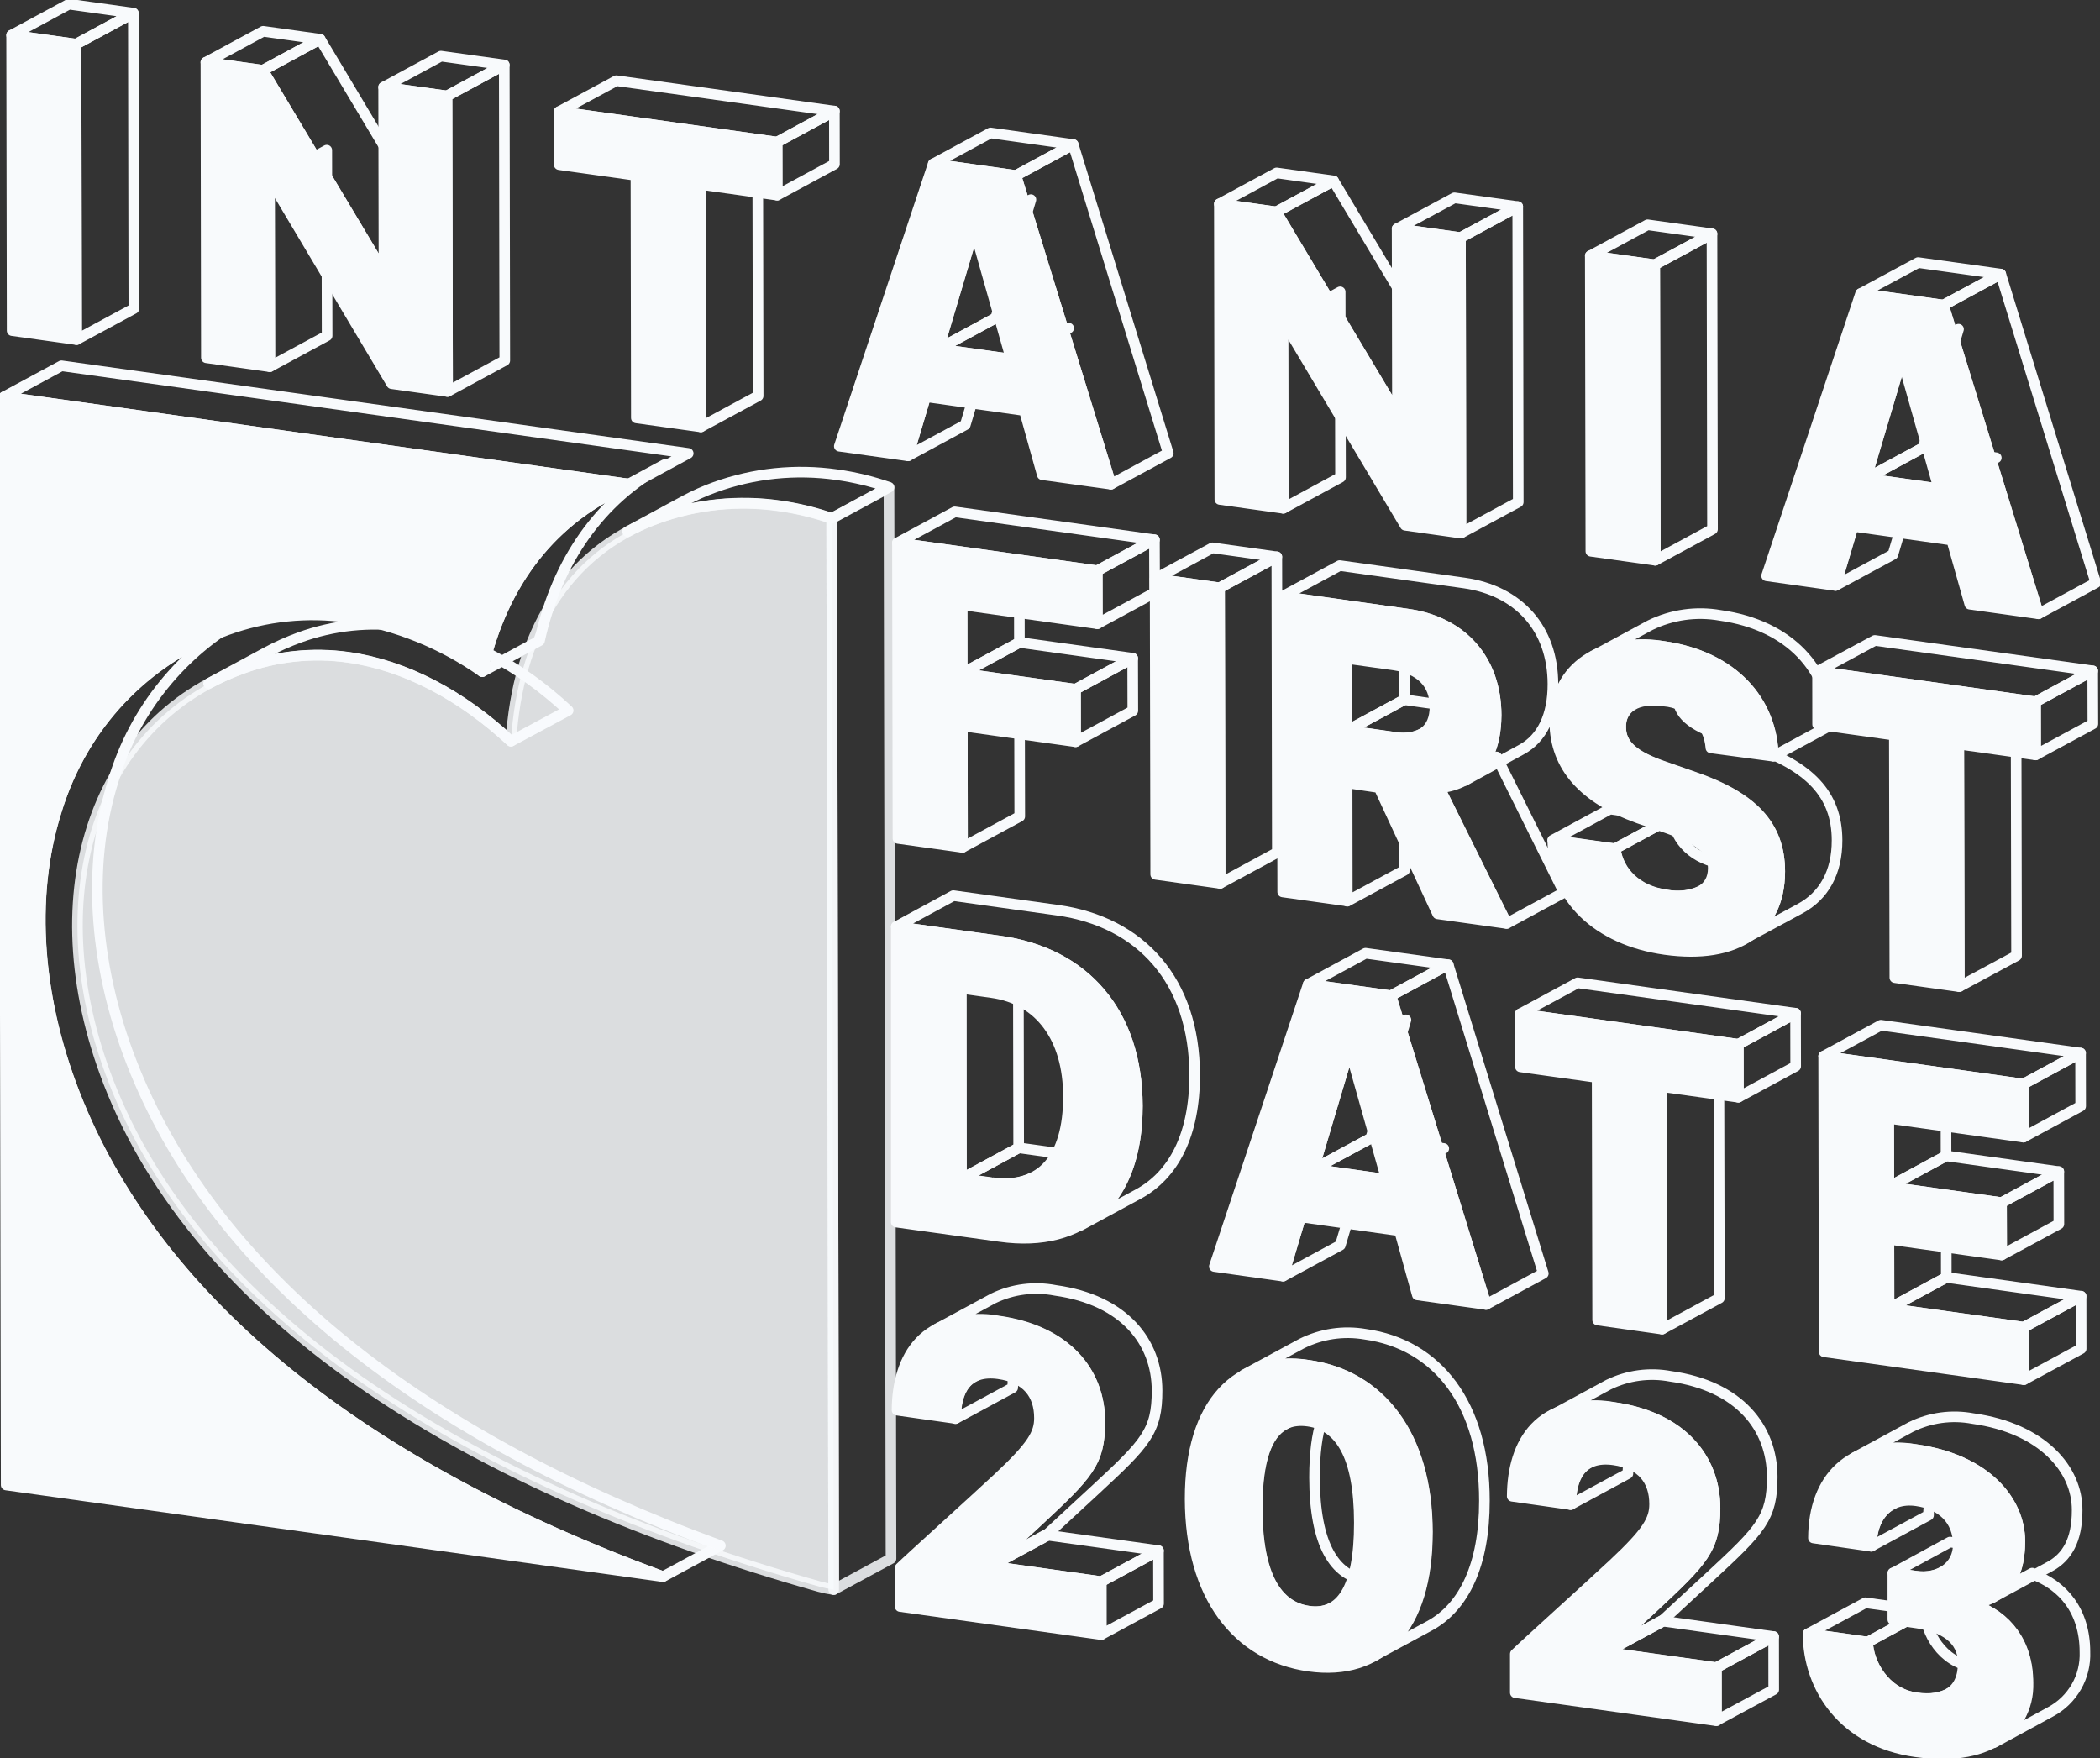 <svg width="86" height="72" viewBox="0 0 86 72" fill="none" xmlns="http://www.w3.org/2000/svg">
<rect x="0" y="0" width="86" height="72" fill="#333333" stroke="none"/>
<g clip-path="url(#clip0_33_1808)">
<path d="M3.114 1.808L3.135 13.909L0.497 13.541L0.476 1.439L3.114 1.808Z" fill="#F8FAFC" stroke="#F8FAFC" stroke-width="0.435" stroke-linejoin="round"/>
<path d="M3.114 1.808L5.461 0.539L5.481 12.641L3.135 13.909L3.114 1.808Z" stroke="#F8FAFC" stroke-width="0.435" stroke-linejoin="round"/>
<path d="M0.476 1.439L2.823 0.171L5.461 0.539L3.114 1.808L0.476 1.439Z" stroke="#F8FAFC" stroke-width="0.435" stroke-linejoin="round"/>
<path d="M7.721 26.499L10.068 25.241C7.448 26.678 5.502 29.083 4.651 31.936C3.519 35.504 3.842 39.781 5.557 43.932C8.939 52.149 17.151 58.773 29.501 63.302L27.154 64.571C14.805 60.042 6.603 53.418 3.221 45.201C1.505 41.033 1.183 36.773 2.315 33.205C3.162 30.351 5.104 27.942 7.721 26.499Z" stroke="#F8FAFC" stroke-width="0.435" stroke-linejoin="round"/>
<path d="M8.541 27.996L10.887 26.728C11.335 26.485 11.801 26.277 12.28 26.103C13.66 25.604 15.142 25.45 16.596 25.657C18.959 25.998 21.254 27.219 23.268 29.098L20.925 30.357C18.911 28.477 16.616 27.246 14.253 26.915C12.802 26.712 11.323 26.869 9.948 27.372C9.464 27.545 8.993 27.754 8.541 27.996Z" stroke="#F8FAFC" stroke-width="0.435" stroke-linejoin="round"/>
<path d="M24.87 20.298L27.213 19.029C24.588 20.465 22.828 22.931 22.094 26.24L19.748 27.509C20.482 24.217 22.242 21.717 24.87 20.298Z" stroke="#F8FAFC" stroke-width="0.435" stroke-linejoin="round"/>
<path d="M25.841 19.838C22.674 21.147 20.582 23.808 19.748 27.509C18.115 26.358 16.237 25.598 14.26 25.288C12.589 25.048 10.885 25.224 9.299 25.8C5.91 27.017 3.43 29.647 2.305 33.205C1.18 36.762 1.499 41.05 3.21 45.201C6.593 53.418 14.809 60.041 27.144 64.571L0.253 60.819L0.171 16.249L25.841 19.838Z" fill="#F8FAFC" stroke="#F8FAFC" stroke-width="0.435" stroke-linejoin="round"/>
<path d="M0.171 16.249L2.518 14.981L28.184 18.569L25.841 19.838L0.171 16.249Z" stroke="#F8FAFC" stroke-width="0.435" stroke-linejoin="round"/>
<path opacity="0.85" d="M31.926 20.724C32.653 20.826 33.367 20.999 34.06 21.239L34.142 65.103C33.943 65.075 33.746 65.034 33.552 64.981C19.271 60.956 8.486 54.165 4.596 44.706C1.372 36.837 3.814 29.582 9.948 27.372C11.327 26.871 12.809 26.718 14.263 26.925C16.613 27.256 18.908 28.488 20.925 30.357C21.192 26.052 23.127 22.6 26.931 21.229C28.529 20.654 30.245 20.48 31.926 20.724Z" fill="#F8FAFC" stroke="#F8FAFC" stroke-width="0.435" stroke-linejoin="round"/>
<path opacity="0.85" d="M34.06 21.239L36.406 19.971L36.489 63.834L34.142 65.103L34.06 21.239Z" stroke="#F8FAFC" stroke-width="0.435" stroke-linejoin="round"/>
<path d="M34.273 19.442C32.588 19.201 30.87 19.378 29.271 19.957C28.85 20.109 28.441 20.291 28.047 20.503L25.7 21.772C26.096 21.56 26.506 21.377 26.928 21.226C28.526 20.646 30.243 20.469 31.926 20.711C32.653 20.813 33.368 20.985 34.06 21.226L36.407 19.957C35.714 19.717 34.999 19.544 34.273 19.442Z" stroke="#F8FAFC" stroke-width="0.435" stroke-linejoin="round"/>
<path d="M11.036 7.418L13.382 6.15L13.396 13.749L11.049 15.018L11.036 7.418Z" stroke="#F8FAFC" stroke-width="0.435" stroke-linejoin="round"/>
<path d="M8.432 2.551L10.778 1.282L13.111 1.607L10.764 2.879L8.432 2.551Z" stroke="#F8FAFC" stroke-width="0.435" stroke-linejoin="round"/>
<path d="M10.765 2.879L13.111 1.606L18.003 9.792L15.66 11.061L10.765 2.879Z" stroke="#F8FAFC" stroke-width="0.435" stroke-linejoin="round"/>
<path d="M15.66 11.061L18.003 9.792L18.071 9.803L15.725 11.071L15.66 11.061Z" stroke="#F8FAFC" stroke-width="0.435" stroke-linejoin="round"/>
<path d="M18.305 3.929L18.328 16.034L16.04 15.714L11.104 7.429L11.036 7.418L11.049 15.018L8.452 14.653L8.432 2.551L10.764 2.879L15.66 11.061L15.725 11.072L15.711 3.568L18.305 3.929Z" fill="#F8FAFC" stroke="#F8FAFC" stroke-width="0.435" stroke-linejoin="round"/>
<path d="M18.305 3.929L20.651 2.66L20.672 14.765L18.329 16.034L18.305 3.929Z" stroke="#F8FAFC" stroke-width="0.435" stroke-linejoin="round"/>
<path d="M15.711 3.568L18.058 2.299L20.651 2.66L18.305 3.929L15.711 3.568Z" stroke="#F8FAFC" stroke-width="0.435" stroke-linejoin="round"/>
<path d="M28.685 7.552L31.031 6.283L31.048 16.215L28.702 17.484L28.685 7.552Z" stroke="#F8FAFC" stroke-width="0.435" stroke-linejoin="round"/>
<path d="M31.823 5.819L31.827 7.992L28.685 7.552L28.702 17.484L26.06 17.116L26.043 7.183L22.901 6.743L22.898 4.57L31.823 5.819Z" fill="#F8FAFC" stroke="#F8FAFC" stroke-width="0.435" stroke-linejoin="round"/>
<path d="M31.824 5.819L34.17 4.55L34.173 6.723L31.827 7.992L31.824 5.819Z" stroke="#F8FAFC" stroke-width="0.435" stroke-linejoin="round"/>
<path d="M22.898 4.57L25.241 3.305L34.17 4.55L31.824 5.819L22.898 4.57Z" stroke="#F8FAFC" stroke-width="0.435" stroke-linejoin="round"/>
<path d="M37.905 16.246L40.252 14.977L39.531 17.399L37.185 18.668L37.905 16.246Z" stroke="#F8FAFC" stroke-width="0.435" stroke-linejoin="round"/>
<path d="M38.431 14.291L40.777 13.023L43.765 13.439L41.422 14.708L38.431 14.291Z" stroke="#F8FAFC" stroke-width="0.435" stroke-linejoin="round"/>
<path d="M39.871 9.444L42.218 8.176L40.777 13.022L38.431 14.291L39.871 9.444Z" stroke="#F8FAFC" stroke-width="0.435" stroke-linejoin="round"/>
<path d="M41.604 7.187L45.497 19.831L42.684 19.442L41.95 16.815L37.906 16.246L37.185 18.668L34.372 18.275L38.218 6.712L41.604 7.187ZM38.42 14.291L41.408 14.707L39.926 9.455H39.861L38.42 14.291Z" fill="#F8FAFC" stroke="#F8FAFC" stroke-width="0.435" stroke-linejoin="round"/>
<path d="M41.604 7.187L43.95 5.918L47.843 18.562L45.497 19.831L41.604 7.187Z" stroke="#F8FAFC" stroke-width="0.435" stroke-linejoin="round"/>
<path d="M38.218 6.712L40.564 5.444L43.95 5.918L41.603 7.187L38.218 6.712Z" stroke="#F8FAFC" stroke-width="0.435" stroke-linejoin="round"/>
<path d="M52.536 13.221L54.883 11.952L54.897 19.548L52.554 20.817L52.536 13.221Z" stroke="#F8FAFC" stroke-width="0.435" stroke-linejoin="round"/>
<path d="M49.936 8.35L52.282 7.081L54.612 7.408L52.265 8.677L49.936 8.35Z" stroke="#F8FAFC" stroke-width="0.435" stroke-linejoin="round"/>
<path d="M52.266 8.677L54.612 7.408L59.507 15.591L57.164 16.86L52.266 8.677Z" stroke="#F8FAFC" stroke-width="0.435" stroke-linejoin="round"/>
<path d="M57.164 16.86L59.507 15.591L59.575 15.601L57.229 16.87L57.164 16.86Z" stroke="#F8FAFC" stroke-width="0.435" stroke-linejoin="round"/>
<path d="M59.809 9.731L59.829 21.833L57.545 21.512L52.605 13.227L52.536 13.22L52.553 20.817L49.956 20.455L49.936 8.35L52.265 8.677L57.164 16.86L57.229 16.87L57.215 9.366L59.809 9.731Z" fill="#F8FAFC" stroke="#F8FAFC" stroke-width="0.435" stroke-linejoin="round"/>
<path d="M59.809 9.731L62.155 8.462L62.176 20.564L59.829 21.833L59.809 9.731Z" stroke="#F8FAFC" stroke-width="0.435" stroke-linejoin="round"/>
<path d="M57.216 9.366L59.562 8.101L62.155 8.462L59.809 9.731L57.216 9.366Z" stroke="#F8FAFC" stroke-width="0.435" stroke-linejoin="round"/>
<path d="M67.764 10.843L67.788 22.945L65.15 22.577L65.126 10.475L67.764 10.843Z" fill="#F8FAFC" stroke="#F8FAFC" stroke-width="0.435" stroke-linejoin="round"/>
<path d="M67.764 10.843L70.11 9.574L70.131 21.676L67.788 22.945L67.764 10.843Z" stroke="#F8FAFC" stroke-width="0.435" stroke-linejoin="round"/>
<path d="M65.126 10.475L67.472 9.206L70.11 9.574L67.764 10.843L65.126 10.475Z" stroke="#F8FAFC" stroke-width="0.435" stroke-linejoin="round"/>
<path d="M55.167 32.072L57.514 30.803L57.521 35.64L55.174 36.909L55.167 32.072Z" stroke="#F8FAFC" stroke-width="0.435" stroke-linejoin="round"/>
<path d="M55.157 26.973L57.503 25.704L57.507 28.658L55.164 29.923L55.157 26.973Z" stroke="#F8FAFC" stroke-width="0.435" stroke-linejoin="round"/>
<path d="M58.948 32.27L61.294 31.001L64.052 36.55L61.706 37.819L58.948 32.27Z" stroke="#F8FAFC" stroke-width="0.435" stroke-linejoin="round"/>
<path d="M59.442 28.927L57.507 28.655L55.164 29.923L57.095 30.196C57.469 30.269 57.857 30.223 58.203 30.063L60.55 28.794C60.204 28.954 59.816 29 59.442 28.927Z" stroke="#F8FAFC" stroke-width="0.435" stroke-linejoin="round"/>
<path d="M59.959 23.876L54.862 23.163L52.515 24.432L57.63 25.148C59.874 25.459 61.263 27.021 61.27 29.285C61.27 30.571 60.834 31.506 59.98 31.97L62.309 30.698C63.16 30.234 63.599 29.299 63.596 28.013C63.592 25.752 62.203 24.19 59.959 23.876Z" stroke="#F8FAFC" stroke-width="0.435" stroke-linejoin="round"/>
<path d="M58.948 32.27L61.692 37.819L58.876 37.427L56.474 32.256L55.167 32.062V36.898L52.53 36.53L52.509 24.425L57.63 25.148C59.874 25.458 61.263 27.02 61.27 29.285C61.257 31.011 60.468 32.106 58.948 32.27ZM57.095 30.196C58.152 30.343 58.766 29.906 58.766 28.941C58.766 27.976 58.145 27.392 57.092 27.235L55.157 26.966V29.916L57.089 30.189" fill="#F8FAFC"/>
<path d="M57.095 30.196C58.152 30.343 58.766 29.906 58.766 28.941C58.766 27.976 58.145 27.392 57.092 27.235L55.157 26.966V29.916L57.089 30.189M58.948 32.27L61.692 37.819L58.876 37.427L56.474 32.256L55.167 32.062V36.898L52.53 36.53L52.509 24.425L57.631 25.148C59.874 25.458 61.263 27.02 61.27 29.285C61.257 31.011 60.468 32.106 58.948 32.27Z" stroke="#F8FAFC" stroke-width="0.435" stroke-linejoin="round"/>
<path d="M63.589 34.405L65.935 33.136L68.484 33.491L66.138 34.76L63.589 34.405Z" stroke="#F8FAFC" stroke-width="0.435" stroke-linejoin="round"/>
<path d="M71.973 35.234L69.637 36.496C69.199 36.691 68.711 36.745 68.241 36.649C67.03 36.482 66.282 35.715 66.148 34.753L68.494 33.484C68.628 34.446 69.376 35.213 70.587 35.38C71.053 35.476 71.537 35.425 71.973 35.234Z" stroke="#F8FAFC" stroke-width="0.435" stroke-linejoin="round"/>
<path d="M71.695 30.547L70.553 30.148C69.232 29.705 68.704 29.231 68.704 28.497C68.692 28.309 68.736 28.122 68.828 27.958C68.92 27.793 69.058 27.659 69.225 27.57L66.892 28.839C66.726 28.928 66.589 29.063 66.496 29.227C66.404 29.392 66.361 29.578 66.371 29.766C66.371 30.5 66.899 30.974 68.22 31.417L69.362 31.816C71.764 32.645 72.882 33.791 72.885 35.681C72.885 36.994 72.35 37.952 71.376 38.478L73.722 37.212C74.697 36.684 75.235 35.725 75.232 34.412C75.228 32.522 74.096 31.38 71.695 30.547Z" stroke="#F8FAFC" stroke-width="0.435" stroke-linejoin="round"/>
<path d="M68.1 26.471C70.981 26.874 72.559 28.723 72.614 30.97L70.066 30.629C70.029 30.134 69.816 29.669 69.464 29.317C69.112 28.966 68.645 28.751 68.148 28.712C67.026 28.555 66.368 28.982 66.371 29.783C66.371 30.517 66.899 30.991 68.22 31.434L69.362 31.833C71.764 32.662 72.882 33.808 72.885 35.698C72.885 38.085 71.112 39.293 68.189 38.887C65.421 38.498 63.637 36.786 63.589 34.422L66.138 34.763C66.272 35.725 67.019 36.492 68.23 36.66C69.441 36.827 70.162 36.411 70.162 35.561C70.162 34.808 69.654 34.405 68.247 33.904L67.102 33.508C64.858 32.7 63.692 31.404 63.671 29.585C63.685 27.287 65.596 26.12 68.1 26.471Z" fill="#F8FAFC" stroke="#F8FAFC" stroke-width="0.435" stroke-linejoin="round"/>
<path d="M70.447 25.203C69.472 25.03 68.467 25.171 67.579 25.605L65.232 26.874C66.124 26.439 67.132 26.297 68.111 26.471C70.992 26.874 72.57 28.723 72.625 30.97L74.971 29.701C74.913 27.454 73.325 25.605 70.447 25.203Z" stroke="#F8FAFC" stroke-width="0.435" stroke-linejoin="round"/>
<path d="M75.894 21.553L78.24 20.284L77.52 22.709L75.173 23.978L75.894 21.553Z" stroke="#F8FAFC" stroke-width="0.435" stroke-linejoin="round"/>
<path d="M76.419 19.599L78.762 18.33L81.753 18.749L79.406 20.018L76.419 19.599Z" stroke="#F8FAFC" stroke-width="0.435" stroke-linejoin="round"/>
<path d="M77.859 14.752L80.206 13.483L78.762 18.33L76.419 19.599L77.859 14.752Z" stroke="#F8FAFC" stroke-width="0.435" stroke-linejoin="round"/>
<path d="M79.585 12.494L83.482 25.138L80.669 24.745L79.928 22.119L75.883 21.553L75.163 23.978L72.347 23.582L76.196 12.023L79.585 12.494ZM76.412 19.599L79.4 20.015L77.918 14.762H77.853L76.412 19.609" fill="#F8FAFC"/>
<path d="M76.412 19.599L79.4 20.015L77.918 14.762H77.853L76.412 19.609M79.585 12.494L83.482 25.138L80.669 24.745L79.928 22.119L75.883 21.553L75.163 23.978L72.347 23.582L76.196 12.023L79.585 12.494Z" stroke="#F8FAFC" stroke-width="0.435" stroke-linejoin="round"/>
<path d="M79.592 12.494L81.935 11.225L85.828 23.869L83.482 25.138L79.592 12.494Z" stroke="#F8FAFC" stroke-width="0.435" stroke-linejoin="round"/>
<path d="M76.206 12.02L78.552 10.754L81.935 11.225L79.592 12.494L76.206 12.02Z" stroke="#F8FAFC" stroke-width="0.435" stroke-linejoin="round"/>
<path d="M39.408 29.729L41.751 28.46L41.761 33.436L39.415 34.705L39.408 29.729Z" stroke="#F8FAFC" stroke-width="0.435" stroke-linejoin="round"/>
<path d="M39.398 24.769L41.744 23.5L41.747 26.311L39.401 27.58L39.398 24.769Z" stroke="#F8FAFC" stroke-width="0.435" stroke-linejoin="round"/>
<path d="M39.401 27.58L41.748 26.311L46.386 26.959L44.043 28.228L39.401 27.58Z" stroke="#F8FAFC" stroke-width="0.435" stroke-linejoin="round"/>
<path d="M44.043 28.228L46.386 26.959L46.392 29.108L44.046 30.377L44.043 28.228Z" stroke="#F8FAFC" stroke-width="0.435" stroke-linejoin="round"/>
<path d="M44.934 23.374L44.938 25.544L39.398 24.769L39.401 27.58L44.043 28.228L44.046 30.377L39.408 29.729L39.415 34.705L36.774 34.337L36.753 22.232L44.934 23.374Z" fill="#F8FAFC" stroke="#F8FAFC" stroke-width="0.435" stroke-linejoin="round"/>
<path d="M44.934 23.374L47.277 22.105L47.284 24.275L44.938 25.544L44.934 23.374Z" stroke="#F8FAFC" stroke-width="0.435" stroke-linejoin="round"/>
<path d="M36.753 22.232L39.099 20.963L47.277 22.106L44.934 23.375L36.753 22.232Z" stroke="#F8FAFC" stroke-width="0.435" stroke-linejoin="round"/>
<path d="M49.943 24.074L49.967 36.179L47.329 35.81L47.305 23.705L49.943 24.074Z" fill="#F8FAFC" stroke="#F8FAFC" stroke-width="0.435" stroke-linejoin="round"/>
<path d="M49.943 24.074L52.289 22.805L52.31 34.91L49.967 36.179L49.943 24.074Z" stroke="#F8FAFC" stroke-width="0.435" stroke-linejoin="round"/>
<path d="M47.305 23.705L49.651 22.437L52.289 22.805L49.943 24.074L47.305 23.705Z" stroke="#F8FAFC" stroke-width="0.435" stroke-linejoin="round"/>
<path d="M80.216 30.476L82.563 29.207L82.583 39.143L80.237 40.408L80.216 30.476Z" stroke="#F8FAFC" stroke-width="0.435" stroke-linejoin="round"/>
<path d="M83.358 28.743L83.362 30.916L80.216 30.476L80.237 40.408L77.599 40.04L77.578 30.108L74.436 29.668L74.433 27.495L83.358 28.743Z" fill="#F8FAFC" stroke="#F8FAFC" stroke-width="0.435" stroke-linejoin="round"/>
<path d="M83.359 28.743L85.702 27.474L85.708 29.647L83.362 30.916L83.359 28.743Z" stroke="#F8FAFC" stroke-width="0.435" stroke-linejoin="round"/>
<path d="M74.432 27.495L76.779 26.229L85.701 27.474L83.358 28.743L74.432 27.495Z" stroke="#F8FAFC" stroke-width="0.435" stroke-linejoin="round"/>
<path d="M42.948 47.179L41.72 47.009L39.374 48.277L40.605 48.448C41.197 48.555 41.808 48.471 42.348 48.206L44.694 46.937C44.154 47.203 43.541 47.288 42.948 47.179Z" stroke="#F8FAFC" stroke-width="0.435" stroke-linejoin="round"/>
<path d="M39.357 40.49L41.703 39.222L41.717 47.009L39.374 48.278L39.357 40.49Z" stroke="#F8FAFC" stroke-width="0.435" stroke-linejoin="round"/>
<path d="M43.305 37.277L39.041 36.681L36.705 37.949L40.959 38.543C44.389 39.02 46.571 41.449 46.578 45.293C46.578 47.718 45.734 49.386 44.266 50.177L46.608 48.908C48.08 48.114 48.928 46.449 48.924 44.024C48.917 40.183 46.735 37.755 43.305 37.277Z" stroke="#F8FAFC" stroke-width="0.435" stroke-linejoin="round"/>
<path d="M40.959 38.543C44.389 39.02 46.571 41.449 46.578 45.293C46.585 49.137 44.393 51.122 40.959 50.641L36.705 50.051V37.949L40.959 38.543ZM40.616 48.434C42.616 48.714 43.758 47.459 43.755 44.911C43.755 42.506 42.578 40.927 40.623 40.654L39.367 40.477V48.264L40.599 48.434" fill="#F8FAFC"/>
<path d="M40.616 48.434C42.616 48.714 43.758 47.459 43.755 44.911C43.755 42.506 42.578 40.927 40.623 40.654L39.367 40.477V48.264L40.599 48.434M40.959 38.543C44.389 39.02 46.571 41.449 46.578 45.293C46.585 49.137 44.393 51.122 40.959 50.641L36.705 50.051V37.949L40.959 38.543Z" stroke="#F8FAFC" stroke-width="0.435" stroke-linejoin="round"/>
<path d="M53.267 49.839L55.61 48.571L54.89 50.996L52.547 52.264L53.267 49.839Z" stroke="#F8FAFC" stroke-width="0.435" stroke-linejoin="round"/>
<path d="M53.788 47.885L56.135 46.616L59.126 47.036L56.78 48.304L53.788 47.885Z" stroke="#F8FAFC" stroke-width="0.435" stroke-linejoin="round"/>
<path d="M55.229 43.038L57.576 41.769L56.135 46.616L53.788 47.885L55.229 43.038Z" stroke="#F8FAFC" stroke-width="0.435" stroke-linejoin="round"/>
<path d="M56.962 40.78L60.858 53.424L58.042 53.032L57.312 50.406L53.267 49.839L52.543 52.264L49.73 51.869L53.576 40.309L56.962 40.78ZM53.788 47.885L56.78 48.304L55.298 43.048H55.229L53.788 47.895" fill="#F8FAFC"/>
<path d="M53.788 47.885L56.78 48.304L55.298 43.048H55.229L53.788 47.895M56.962 40.78L60.858 53.424L58.042 53.032L57.312 50.406L53.267 49.839L52.543 52.264L49.73 51.869L53.576 40.309L56.962 40.78Z" stroke="#F8FAFC" stroke-width="0.435" stroke-linejoin="round"/>
<path d="M56.962 40.78L59.308 39.511L63.202 52.155L60.858 53.424L56.962 40.78Z" stroke="#F8FAFC" stroke-width="0.435" stroke-linejoin="round"/>
<path d="M53.579 40.309L55.922 39.041L59.308 39.511L56.962 40.78L53.579 40.309Z" stroke="#F8FAFC" stroke-width="0.435" stroke-linejoin="round"/>
<path d="M68.045 44.502L70.391 43.233L70.412 53.165L68.066 54.434L68.045 44.502Z" stroke="#F8FAFC" stroke-width="0.435" stroke-linejoin="round"/>
<path d="M71.187 42.769L71.191 44.938L68.045 44.502L68.066 54.434L65.428 54.062L65.407 44.13L62.265 43.693L62.261 41.52L71.187 42.769Z" fill="#F8FAFC" stroke="#F8FAFC" stroke-width="0.435" stroke-linejoin="round"/>
<path d="M71.187 42.769L73.533 41.5L73.537 43.669L71.19 44.938L71.187 42.769Z" stroke="#F8FAFC" stroke-width="0.435" stroke-linejoin="round"/>
<path d="M62.261 41.52L64.608 40.252L73.534 41.5L71.187 42.769L62.261 41.52Z" stroke="#F8FAFC" stroke-width="0.435" stroke-linejoin="round"/>
<path d="M77.355 50.754L79.702 49.485L79.705 52.316L77.359 53.585L77.355 50.754Z" stroke="#F8FAFC" stroke-width="0.435" stroke-linejoin="round"/>
<path d="M77.345 45.801L79.691 44.532L79.695 47.34L77.352 48.608L77.345 45.801Z" stroke="#F8FAFC" stroke-width="0.435" stroke-linejoin="round"/>
<path d="M77.359 53.585L79.705 52.316L85.224 53.087L82.878 54.355L77.359 53.585Z" stroke="#F8FAFC" stroke-width="0.435" stroke-linejoin="round"/>
<path d="M82.878 54.356L85.225 53.087L85.228 55.236L82.882 56.505L82.878 54.356Z" stroke="#F8FAFC" stroke-width="0.435" stroke-linejoin="round"/>
<path d="M77.352 48.608L79.695 47.339L84.312 47.984L81.966 49.253L77.352 48.608Z" stroke="#F8FAFC" stroke-width="0.435" stroke-linejoin="round"/>
<path d="M81.966 49.253L84.312 47.984L84.316 50.13L81.972 51.398L81.966 49.253Z" stroke="#F8FAFC" stroke-width="0.435" stroke-linejoin="round"/>
<path d="M74.683 43.257L77.026 41.988L85.204 43.13L82.858 44.399L74.683 43.257Z" stroke="#F8FAFC" stroke-width="0.435" stroke-linejoin="round"/>
<path d="M82.858 44.399L85.204 43.13L85.208 45.303L82.865 46.572L82.858 44.399Z" stroke="#F8FAFC" stroke-width="0.435" stroke-linejoin="round"/>
<path d="M82.858 44.399L82.865 46.572L77.345 45.801L77.352 48.608L81.966 49.253L81.973 51.398L77.355 50.754L77.359 53.585L82.878 54.356L82.882 56.504L74.704 55.362L74.683 43.257L82.858 44.399Z" fill="#F8FAFC" stroke="#F8FAFC" stroke-width="0.435" stroke-linejoin="round"/>
<path d="M40.568 64.097L42.914 62.828V62.876L40.568 64.145V64.097Z" stroke="#F8FAFC" stroke-width="0.435" stroke-linejoin="round"/>
<path d="M39.861 56.395L42.204 55.127C41.662 55.42 41.473 56.089 41.473 56.832L39.127 58.101C39.127 57.357 39.319 56.689 39.861 56.395Z" stroke="#F8FAFC" stroke-width="0.435" stroke-linejoin="round"/>
<path d="M45.096 64.776L47.442 63.507L47.446 65.676L45.099 66.945L45.096 64.776Z" stroke="#F8FAFC" stroke-width="0.435" stroke-linejoin="round"/>
<path d="M40.568 64.145L42.914 62.876L47.442 63.507L45.096 64.776L40.568 64.145Z" stroke="#F8FAFC" stroke-width="0.435" stroke-linejoin="round"/>
<path d="M43.223 52.848C42.364 52.68 41.473 52.793 40.684 53.172L38.338 54.441C39.126 54.056 40.018 53.937 40.88 54.1C43.693 54.492 45.037 56.211 45.041 58.217C45.041 59.891 44.56 60.369 42.519 62.276L40.568 64.08L42.914 62.811L44.866 61.007C46.924 59.1 47.387 58.619 47.384 56.948C47.38 54.959 46.039 53.24 43.223 52.848Z" stroke="#F8FAFC" stroke-width="0.435" stroke-linejoin="round"/>
<path d="M40.88 54.117C43.693 54.509 45.037 56.228 45.041 58.234C45.041 59.908 44.561 60.386 42.52 62.293L40.568 64.097V64.141L45.096 64.776V66.945L36.863 65.796V64.213C37.206 63.872 39.803 61.535 40.88 60.529C42.283 59.216 42.568 58.715 42.568 58.077C42.568 57.108 42.056 56.426 40.894 56.262C39.552 56.075 39.137 57.006 39.137 58.094L36.736 57.753C36.75 55.543 37.844 53.691 40.88 54.117Z" fill="#F8FAFC" stroke="#F8FAFC" stroke-width="0.435" stroke-linejoin="round"/>
<path d="M55.95 64.718C54.653 64.537 53.837 63.268 53.833 60.509C53.833 58.523 54.238 57.459 54.944 57.077L52.598 58.346C51.891 58.728 51.483 59.792 51.487 61.777C51.487 64.537 52.306 65.806 53.603 65.986C53.929 66.044 54.265 65.995 54.56 65.847L56.907 64.578C56.611 64.726 56.275 64.775 55.95 64.718Z" stroke="#F8FAFC" stroke-width="0.435" stroke-linejoin="round"/>
<path d="M55.915 54.645C55.022 54.489 54.102 54.626 53.294 55.034L50.948 56.303C51.757 55.894 52.678 55.758 53.572 55.914C56.495 56.324 58.437 58.766 58.443 62.736C58.443 65.342 57.617 67.085 56.2 67.852L58.546 66.584C59.96 65.816 60.793 64.073 60.79 61.467C60.797 57.497 58.855 55.055 55.915 54.645Z" stroke="#F8FAFC" stroke-width="0.435" stroke-linejoin="round"/>
<path d="M53.586 55.914C56.509 56.324 58.45 58.766 58.457 62.736C58.464 66.706 56.553 68.65 53.606 68.238C50.66 67.825 48.746 65.356 48.739 61.395C48.732 57.435 50.66 55.505 53.586 55.914ZM53.586 65.987C54.883 66.171 55.672 65.124 55.668 62.364C55.665 59.605 54.869 58.384 53.572 58.203C52.276 58.022 51.462 58.994 51.469 61.778C51.476 64.561 52.289 65.806 53.586 65.987Z" fill="#F8FAFC" stroke="#F8FAFC" stroke-width="0.435" stroke-linejoin="round"/>
<path d="M65.76 67.617L68.107 66.348V66.396L65.76 67.665V67.617Z" stroke="#F8FAFC" stroke-width="0.435" stroke-linejoin="round"/>
<path d="M65.054 59.915L67.397 58.646C66.855 58.94 66.666 59.608 66.666 60.352L64.32 61.621C64.32 60.877 64.508 60.209 65.054 59.915Z" stroke="#F8FAFC" stroke-width="0.435" stroke-linejoin="round"/>
<path d="M70.289 68.296L72.635 67.027L72.638 69.2L70.292 70.465L70.289 68.296Z" stroke="#F8FAFC" stroke-width="0.435" stroke-linejoin="round"/>
<path d="M65.76 67.665L68.107 66.396L72.635 67.027L70.289 68.296L65.76 67.665Z" stroke="#F8FAFC" stroke-width="0.435" stroke-linejoin="round"/>
<path d="M68.415 56.368C67.553 56.205 66.661 56.325 65.873 56.709L63.531 57.978C64.318 57.593 65.21 57.474 66.072 57.637C68.885 58.029 70.23 59.748 70.234 61.754C70.234 63.428 69.753 63.906 67.712 65.813L65.76 67.617L68.107 66.348L70.058 64.544C72.117 62.637 72.58 62.156 72.576 60.485C72.573 58.479 71.232 56.76 68.415 56.368Z" stroke="#F8FAFC" stroke-width="0.435" stroke-linejoin="round"/>
<path d="M66.073 57.644C68.886 58.036 70.23 59.755 70.234 61.761C70.234 63.435 69.754 63.913 67.713 65.82L65.761 67.624V67.672L70.289 68.303V70.472L62.056 69.323V67.74C62.399 67.399 64.996 65.062 66.073 64.056C67.476 62.743 67.76 62.242 67.76 61.604C67.76 60.635 67.249 59.953 66.087 59.789C64.745 59.602 64.33 60.536 64.33 61.621L61.929 61.28C61.943 59.063 63.037 57.211 66.073 57.644Z" fill="#F8FAFC" stroke="#F8FAFC" stroke-width="0.435" stroke-linejoin="round"/>
<path d="M74.045 66.911L76.392 65.642L78.831 65.983L76.484 67.252L74.045 66.911Z" stroke="#F8FAFC" stroke-width="0.435" stroke-linejoin="round"/>
<path d="M82.113 68.115L79.767 69.384C79.361 69.569 78.905 69.622 78.467 69.534C77.17 69.353 76.508 68.105 76.484 67.252L78.831 65.983C78.855 66.836 79.517 68.084 80.813 68.265C81.252 68.353 81.707 68.301 82.113 68.115Z" stroke="#F8FAFC" stroke-width="0.435" stroke-linejoin="round"/>
<path d="M77.469 61.621L79.815 60.352C79.266 60.649 78.975 61.293 78.978 62.057L76.632 63.326C76.628 62.562 76.92 61.917 77.469 61.621Z" stroke="#F8FAFC" stroke-width="0.435" stroke-linejoin="round"/>
<path d="M80.803 63.285L79.856 63.156L77.527 64.424L78.471 64.554C78.838 64.615 79.216 64.556 79.548 64.387L81.894 63.118C81.558 63.29 81.175 63.349 80.803 63.285Z" stroke="#F8FAFC" stroke-width="0.435" stroke-linejoin="round"/>
<path d="M80.879 65.697L83.222 64.428V64.475L80.879 65.744V65.697Z" stroke="#F8FAFC" stroke-width="0.435" stroke-linejoin="round"/>
<path d="M83.976 70.107L81.644 71.376C82.085 71.139 82.452 70.784 82.7 70.35C82.949 69.917 83.07 69.422 83.05 68.924C83.05 67.269 82.165 66.195 80.892 65.741L83.222 64.466C84.498 64.929 85.379 65.994 85.383 67.648C85.404 68.148 85.284 68.644 85.035 69.078C84.786 69.513 84.419 69.87 83.976 70.107Z" stroke="#F8FAFC" stroke-width="0.435" stroke-linejoin="round"/>
<path d="M80.793 58.097C79.935 57.935 79.048 58.055 78.265 58.438L75.922 59.707C76.704 59.324 77.59 59.204 78.447 59.366C81.328 59.769 82.714 61.471 82.718 63.118C82.718 64.36 82.302 65.049 81.606 65.424L83.952 64.155C84.638 63.78 85.067 63.091 85.064 61.849C85.074 60.202 83.675 58.5 80.793 58.097Z" stroke="#F8FAFC" stroke-width="0.435" stroke-linejoin="round"/>
<path d="M78.447 59.366C81.328 59.769 82.714 61.471 82.717 63.118C82.721 64.766 81.997 65.424 80.879 65.693V65.738C82.151 66.202 83.033 67.266 83.036 68.92C83.036 70.625 81.746 72.205 78.45 71.744C75.503 71.332 74.049 69.125 74.045 66.908L76.484 67.249C76.508 68.101 77.17 69.35 78.467 69.531C79.633 69.694 80.402 69.282 80.398 68.101C80.398 67.112 79.582 66.621 78.484 66.468L77.517 66.331V64.421L78.46 64.551C79.407 64.684 80.196 64.158 80.196 63.261C80.196 62.238 79.51 61.611 78.481 61.464C77.294 61.3 76.635 62.173 76.639 63.33L74.265 62.989C74.275 60.55 75.743 58.988 78.447 59.366Z" fill="#F8FAFC" stroke="#F8FAFC" stroke-width="0.435" stroke-linejoin="round"/>
</g>
<defs>
<clipPath id="clip0_33_1808">
<rect width="86" height="72" fill="white"/>
</clipPath>
</defs>
</svg>
